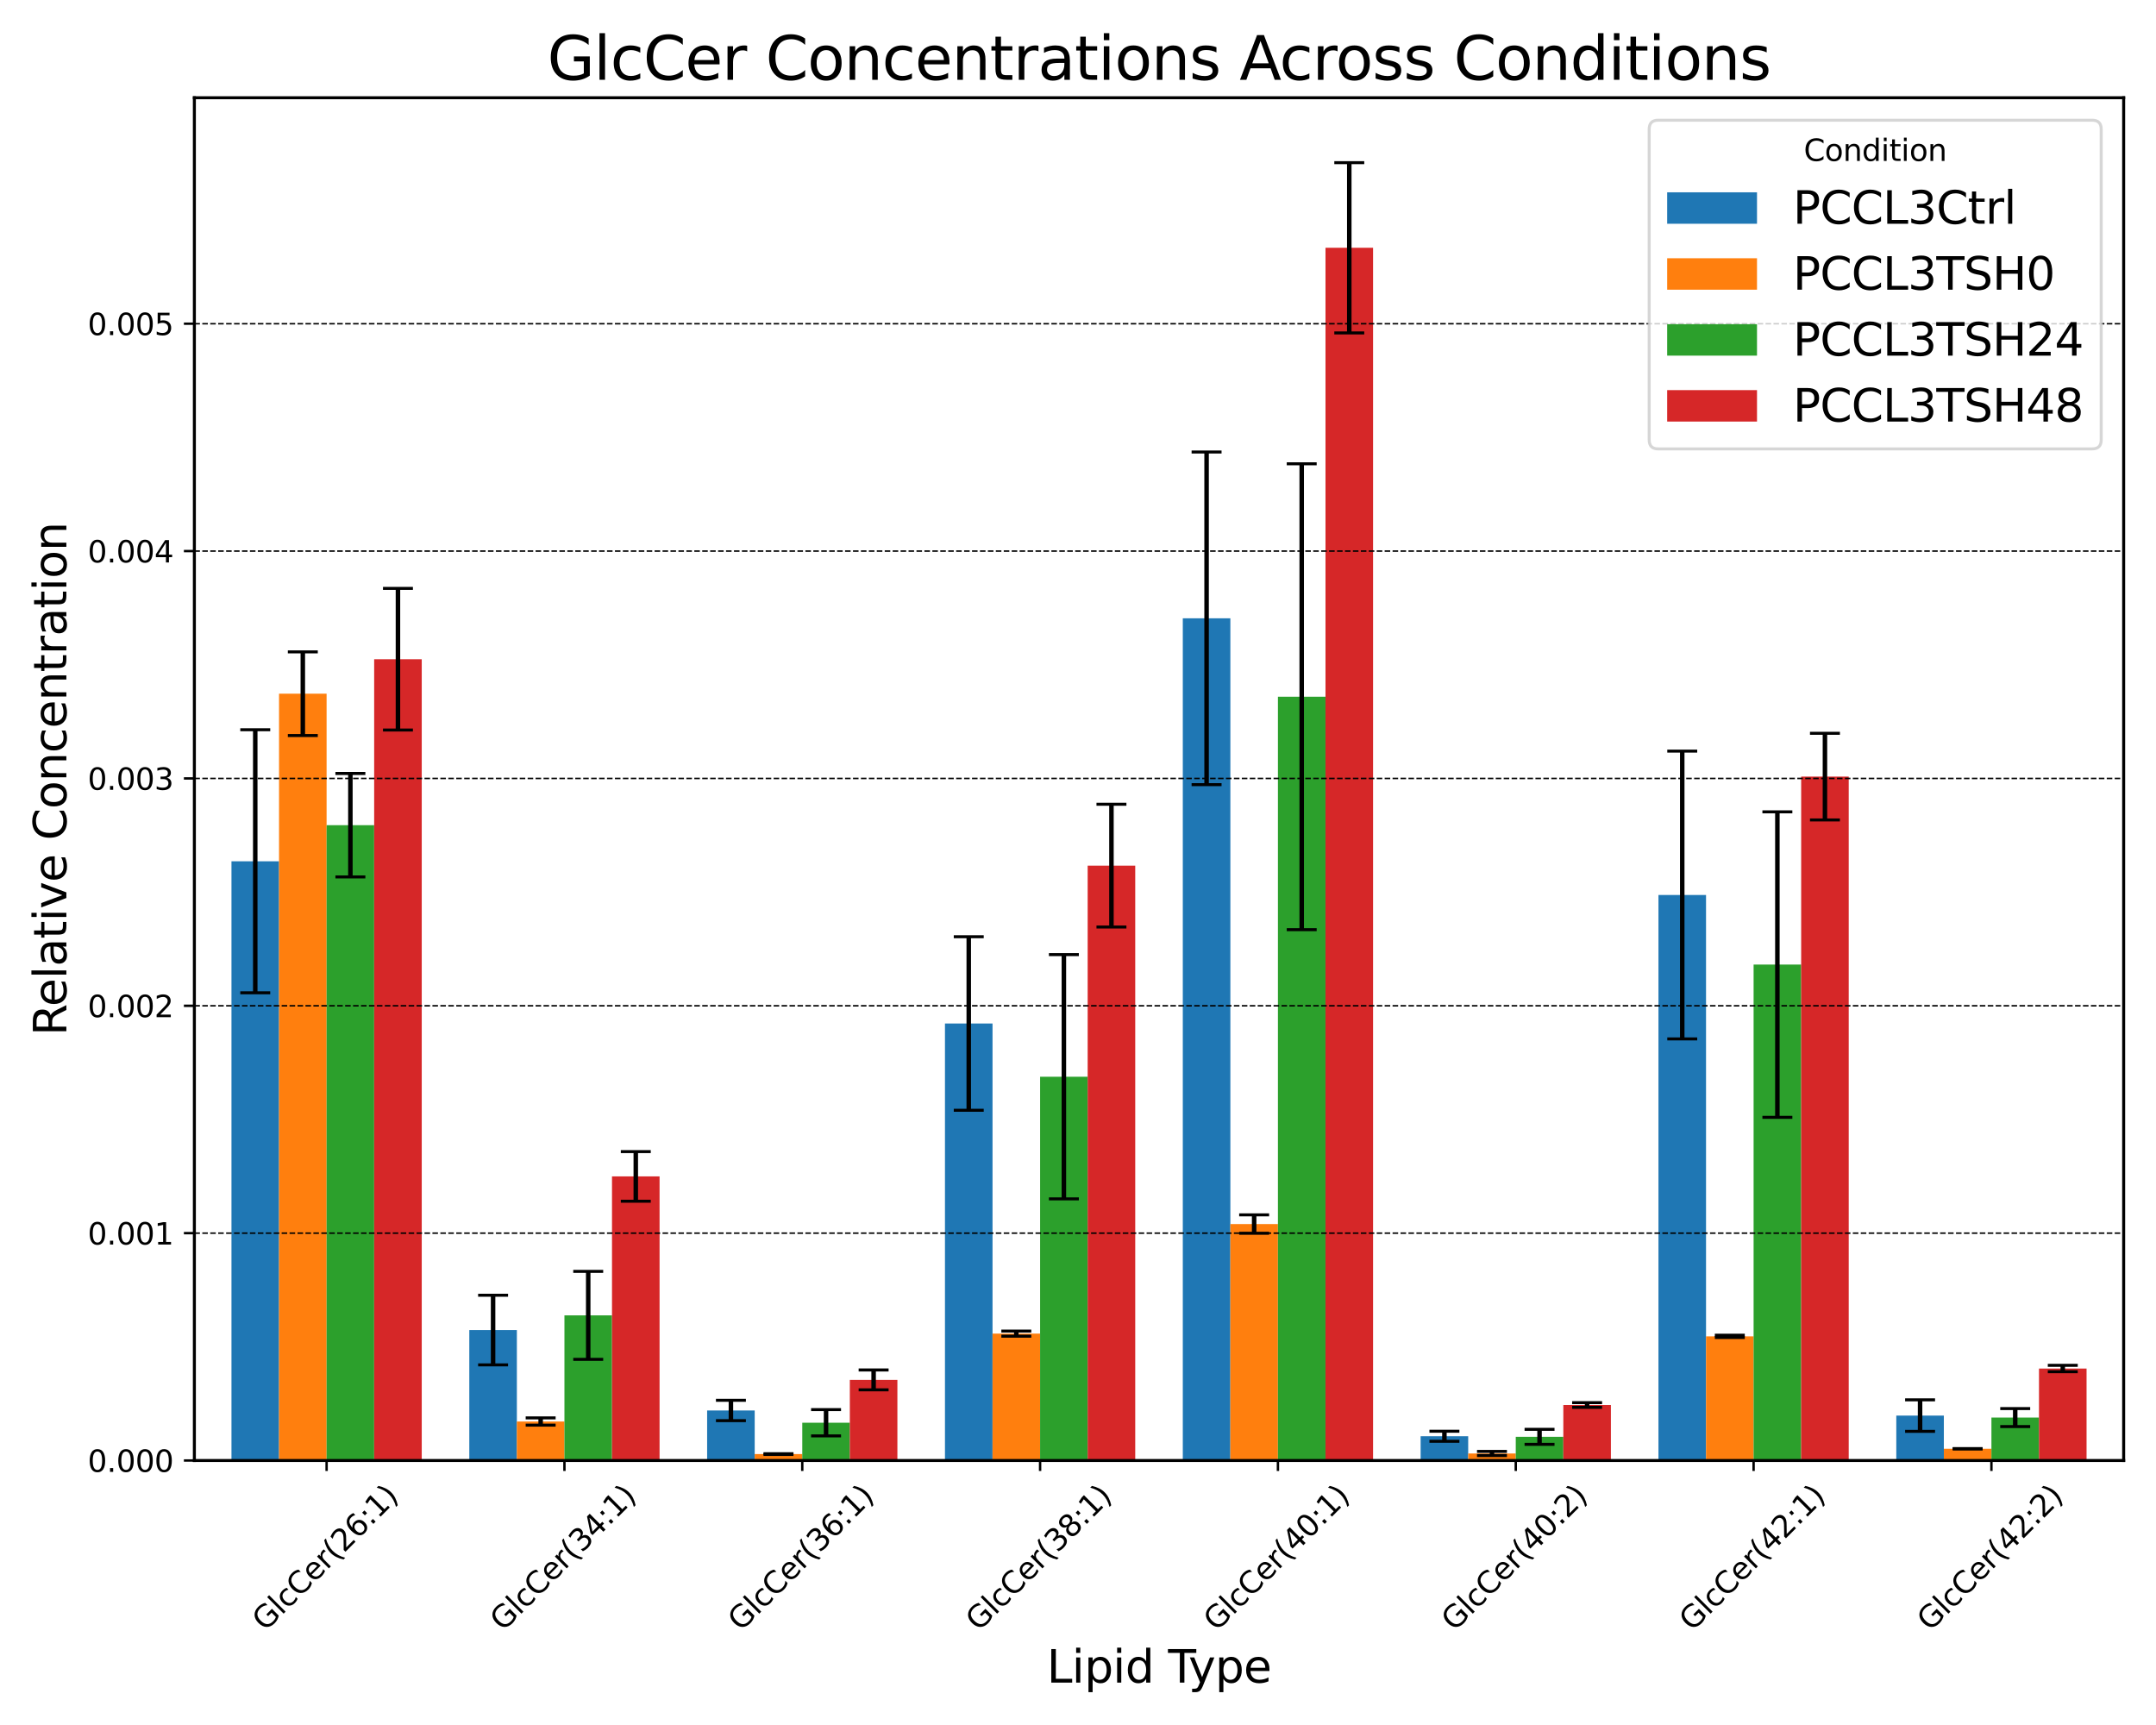 <?xml version="1.0" encoding="utf-8" standalone="no"?>
<!DOCTYPE svg PUBLIC "-//W3C//DTD SVG 1.1//EN"
  "http://www.w3.org/Graphics/SVG/1.1/DTD/svg11.dtd">
<svg xmlns:xlink="http://www.w3.org/1999/xlink" width="720pt" height="576pt" viewBox="0 0 720 576" xmlns="http://www.w3.org/2000/svg" version="1.1">
 <defs>
  <style type="text/css">*{stroke-linejoin: round; stroke-linecap: butt}</style>
 </defs>
 <g id="figure_1">
  <g id="patch_1">
   <path d="M 0 576 
L 720 576 
L 720 0 
L 0 0 
z
" style="fill: #ffffff"/>
  </g>
  <g id="axes_1">
   <g id="patch_2">
    <path d="M 64.91 487.679 
L 709.2 487.679 
L 709.2 32.64 
L 64.91 32.64 
L 64.91 487.679 
z
" style="fill: none"/>
   </g>
   <g id="patch_3">
    <path d="M 77.3 487.679 
L 93.185 487.679 
L 93.185 287.59 
L 77.3 287.59 
z
" clip-path="url(#p5492c60702)" style="fill: #1f77b4"/>
   </g>
   <g id="patch_4">
    <path d="M 156.725 487.679 
L 172.609 487.679 
L 172.609 444.119 
L 156.725 444.119 
z
" clip-path="url(#p5492c60702)" style="fill: #1f77b4"/>
   </g>
   <g id="patch_5">
    <path d="M 236.149 487.679 
L 252.034 487.679 
L 252.034 470.972 
L 236.149 470.972 
z
" clip-path="url(#p5492c60702)" style="fill: #1f77b4"/>
   </g>
   <g id="patch_6">
    <path d="M 315.573 487.679 
L 331.458 487.679 
L 331.458 341.755 
L 315.573 341.755 
z
" clip-path="url(#p5492c60702)" style="fill: #1f77b4"/>
   </g>
   <g id="patch_7">
    <path d="M 394.997 487.679 
L 410.882 487.679 
L 410.882 206.465 
L 394.997 206.465 
z
" clip-path="url(#p5492c60702)" style="fill: #1f77b4"/>
   </g>
   <g id="patch_8">
    <path d="M 474.422 487.679 
L 490.307 487.679 
L 490.307 479.585 
L 474.422 479.585 
z
" clip-path="url(#p5492c60702)" style="fill: #1f77b4"/>
   </g>
   <g id="patch_9">
    <path d="M 553.846 487.679 
L 569.731 487.679 
L 569.731 298.855 
L 553.846 298.855 
z
" clip-path="url(#p5492c60702)" style="fill: #1f77b4"/>
   </g>
   <g id="patch_10">
    <path d="M 633.27 487.679 
L 649.155 487.679 
L 649.155 472.68 
L 633.27 472.68 
z
" clip-path="url(#p5492c60702)" style="fill: #1f77b4"/>
   </g>
   <g id="patch_11">
    <path d="M 93.185 487.679 
L 109.07 487.679 
L 109.07 231.631 
L 93.185 231.631 
z
" clip-path="url(#p5492c60702)" style="fill: #ff7f0e"/>
   </g>
   <g id="patch_12">
    <path d="M 172.609 487.679 
L 188.494 487.679 
L 188.494 474.661 
L 172.609 474.661 
z
" clip-path="url(#p5492c60702)" style="fill: #ff7f0e"/>
   </g>
   <g id="patch_13">
    <path d="M 252.034 487.679 
L 267.919 487.679 
L 267.919 485.535 
L 252.034 485.535 
z
" clip-path="url(#p5492c60702)" style="fill: #ff7f0e"/>
   </g>
   <g id="patch_14">
    <path d="M 331.458 487.679 
L 347.343 487.679 
L 347.343 445.311 
L 331.458 445.311 
z
" clip-path="url(#p5492c60702)" style="fill: #ff7f0e"/>
   </g>
   <g id="patch_15">
    <path d="M 410.882 487.679 
L 426.767 487.679 
L 426.767 408.734 
L 410.882 408.734 
z
" clip-path="url(#p5492c60702)" style="fill: #ff7f0e"/>
   </g>
   <g id="patch_16">
    <path d="M 490.307 487.679 
L 506.191 487.679 
L 506.191 485.341 
L 490.307 485.341 
z
" clip-path="url(#p5492c60702)" style="fill: #ff7f0e"/>
   </g>
   <g id="patch_17">
    <path d="M 569.731 487.679 
L 585.616 487.679 
L 585.616 446.226 
L 569.731 446.226 
z
" clip-path="url(#p5492c60702)" style="fill: #ff7f0e"/>
   </g>
   <g id="patch_18">
    <path d="M 649.155 487.679 
L 665.04 487.679 
L 665.04 483.768 
L 649.155 483.768 
z
" clip-path="url(#p5492c60702)" style="fill: #ff7f0e"/>
   </g>
   <g id="patch_19">
    <path d="M 109.07 487.679 
L 124.955 487.679 
L 124.955 275.543 
L 109.07 275.543 
z
" clip-path="url(#p5492c60702)" style="fill: #2ca02c"/>
   </g>
   <g id="patch_20">
    <path d="M 188.494 487.679 
L 204.379 487.679 
L 204.379 439.221 
L 188.494 439.221 
z
" clip-path="url(#p5492c60702)" style="fill: #2ca02c"/>
   </g>
   <g id="patch_21">
    <path d="M 267.919 487.679 
L 283.803 487.679 
L 283.803 475.072 
L 267.919 475.072 
z
" clip-path="url(#p5492c60702)" style="fill: #2ca02c"/>
   </g>
   <g id="patch_22">
    <path d="M 347.343 487.679 
L 363.228 487.679 
L 363.228 359.533 
L 347.343 359.533 
z
" clip-path="url(#p5492c60702)" style="fill: #2ca02c"/>
   </g>
   <g id="patch_23">
    <path d="M 426.767 487.679 
L 442.652 487.679 
L 442.652 232.651 
L 426.767 232.651 
z
" clip-path="url(#p5492c60702)" style="fill: #2ca02c"/>
   </g>
   <g id="patch_24">
    <path d="M 506.191 487.679 
L 522.076 487.679 
L 522.076 479.776 
L 506.191 479.776 
z
" clip-path="url(#p5492c60702)" style="fill: #2ca02c"/>
   </g>
   <g id="patch_25">
    <path d="M 585.616 487.679 
L 601.501 487.679 
L 601.501 322.084 
L 585.616 322.084 
z
" clip-path="url(#p5492c60702)" style="fill: #2ca02c"/>
   </g>
   <g id="patch_26">
    <path d="M 665.04 487.679 
L 680.925 487.679 
L 680.925 473.342 
L 665.04 473.342 
z
" clip-path="url(#p5492c60702)" style="fill: #2ca02c"/>
   </g>
   <g id="patch_27">
    <path d="M 124.955 487.679 
L 140.84 487.679 
L 140.84 220.126 
L 124.955 220.126 
z
" clip-path="url(#p5492c60702)" style="fill: #d62728"/>
   </g>
   <g id="patch_28">
    <path d="M 204.379 487.679 
L 220.264 487.679 
L 220.264 392.822 
L 204.379 392.822 
z
" clip-path="url(#p5492c60702)" style="fill: #d62728"/>
   </g>
   <g id="patch_29">
    <path d="M 283.803 487.679 
L 299.688 487.679 
L 299.688 460.766 
L 283.803 460.766 
z
" clip-path="url(#p5492c60702)" style="fill: #d62728"/>
   </g>
   <g id="patch_30">
    <path d="M 363.228 487.679 
L 379.113 487.679 
L 379.113 289.05 
L 363.228 289.05 
z
" clip-path="url(#p5492c60702)" style="fill: #d62728"/>
   </g>
   <g id="patch_31">
    <path d="M 442.652 487.679 
L 458.537 487.679 
L 458.537 82.74 
L 442.652 82.74 
z
" clip-path="url(#p5492c60702)" style="fill: #d62728"/>
   </g>
   <g id="patch_32">
    <path d="M 522.076 487.679 
L 537.961 487.679 
L 537.961 469.15 
L 522.076 469.15 
z
" clip-path="url(#p5492c60702)" style="fill: #d62728"/>
   </g>
   <g id="patch_33">
    <path d="M 601.501 487.679 
L 617.385 487.679 
L 617.385 259.321 
L 601.501 259.321 
z
" clip-path="url(#p5492c60702)" style="fill: #d62728"/>
   </g>
   <g id="patch_34">
    <path d="M 680.925 487.679 
L 696.81 487.679 
L 696.81 456.976 
L 680.925 456.976 
z
" clip-path="url(#p5492c60702)" style="fill: #d62728"/>
   </g>
   <g id="matplotlib.axis_1">
    <g id="xtick_1">
     <g id="line2d_1">
      <defs>
       <path id="mcdc778b64e" d="M 0 0 
L 0 3.5 
" style="stroke: #000000; stroke-width: 0.8"/>
      </defs>
      <g>
       <use xlink:href="#mcdc778b64e" x="109.07" y="487.679" style="stroke: #000000; stroke-width: 0.8"/>
      </g>
     </g>
     <g id="text_1">
      <!-- GlcCer(26:1) -->
      <g transform="translate(88.559 544.975)rotate(-45)scale(0.1 -0.1)">
       <defs>
        <path id="DejaVuSans-47" d="M 3809 666 
L 3809 1919 
L 2778 1919 
L 2778 2438 
L 4434 2438 
L 4434 434 
Q 4069 175 3628 42 
Q 3188 -91 2688 -91 
Q 1594 -91 976 548 
Q 359 1188 359 2328 
Q 359 3472 976 4111 
Q 1594 4750 2688 4750 
Q 3144 4750 3555 4637 
Q 3966 4525 4313 4306 
L 4313 3634 
Q 3963 3931 3569 4081 
Q 3175 4231 2741 4231 
Q 1884 4231 1454 3753 
Q 1025 3275 1025 2328 
Q 1025 1384 1454 906 
Q 1884 428 2741 428 
Q 3075 428 3337 486 
Q 3600 544 3809 666 
z
" transform="scale(0.016)"/>
        <path id="DejaVuSans-6c" d="M 603 4863 
L 1178 4863 
L 1178 0 
L 603 0 
L 603 4863 
z
" transform="scale(0.016)"/>
        <path id="DejaVuSans-63" d="M 3122 3366 
L 3122 2828 
Q 2878 2963 2633 3030 
Q 2388 3097 2138 3097 
Q 1578 3097 1268 2742 
Q 959 2388 959 1747 
Q 959 1106 1268 751 
Q 1578 397 2138 397 
Q 2388 397 2633 464 
Q 2878 531 3122 666 
L 3122 134 
Q 2881 22 2623 -34 
Q 2366 -91 2075 -91 
Q 1284 -91 818 406 
Q 353 903 353 1747 
Q 353 2603 823 3093 
Q 1294 3584 2113 3584 
Q 2378 3584 2631 3529 
Q 2884 3475 3122 3366 
z
" transform="scale(0.016)"/>
        <path id="DejaVuSans-43" d="M 4122 4306 
L 4122 3641 
Q 3803 3938 3442 4084 
Q 3081 4231 2675 4231 
Q 1875 4231 1450 3742 
Q 1025 3253 1025 2328 
Q 1025 1406 1450 917 
Q 1875 428 2675 428 
Q 3081 428 3442 575 
Q 3803 722 4122 1019 
L 4122 359 
Q 3791 134 3420 21 
Q 3050 -91 2638 -91 
Q 1578 -91 968 557 
Q 359 1206 359 2328 
Q 359 3453 968 4101 
Q 1578 4750 2638 4750 
Q 3056 4750 3426 4639 
Q 3797 4528 4122 4306 
z
" transform="scale(0.016)"/>
        <path id="DejaVuSans-65" d="M 3597 1894 
L 3597 1613 
L 953 1613 
Q 991 1019 1311 708 
Q 1631 397 2203 397 
Q 2534 397 2845 478 
Q 3156 559 3463 722 
L 3463 178 
Q 3153 47 2828 -22 
Q 2503 -91 2169 -91 
Q 1331 -91 842 396 
Q 353 884 353 1716 
Q 353 2575 817 3079 
Q 1281 3584 2069 3584 
Q 2775 3584 3186 3129 
Q 3597 2675 3597 1894 
z
M 3022 2063 
Q 3016 2534 2758 2815 
Q 2500 3097 2075 3097 
Q 1594 3097 1305 2825 
Q 1016 2553 972 2059 
L 3022 2063 
z
" transform="scale(0.016)"/>
        <path id="DejaVuSans-72" d="M 2631 2963 
Q 2534 3019 2420 3045 
Q 2306 3072 2169 3072 
Q 1681 3072 1420 2755 
Q 1159 2438 1159 1844 
L 1159 0 
L 581 0 
L 581 3500 
L 1159 3500 
L 1159 2956 
Q 1341 3275 1631 3429 
Q 1922 3584 2338 3584 
Q 2397 3584 2469 3576 
Q 2541 3569 2628 3553 
L 2631 2963 
z
" transform="scale(0.016)"/>
        <path id="DejaVuSans-28" d="M 1984 4856 
Q 1566 4138 1362 3434 
Q 1159 2731 1159 2009 
Q 1159 1288 1364 580 
Q 1569 -128 1984 -844 
L 1484 -844 
Q 1016 -109 783 600 
Q 550 1309 550 2009 
Q 550 2706 781 3412 
Q 1013 4119 1484 4856 
L 1984 4856 
z
" transform="scale(0.016)"/>
        <path id="DejaVuSans-32" d="M 1228 531 
L 3431 531 
L 3431 0 
L 469 0 
L 469 531 
Q 828 903 1448 1529 
Q 2069 2156 2228 2338 
Q 2531 2678 2651 2914 
Q 2772 3150 2772 3378 
Q 2772 3750 2511 3984 
Q 2250 4219 1831 4219 
Q 1534 4219 1204 4116 
Q 875 4013 500 3803 
L 500 4441 
Q 881 4594 1212 4672 
Q 1544 4750 1819 4750 
Q 2544 4750 2975 4387 
Q 3406 4025 3406 3419 
Q 3406 3131 3298 2873 
Q 3191 2616 2906 2266 
Q 2828 2175 2409 1742 
Q 1991 1309 1228 531 
z
" transform="scale(0.016)"/>
        <path id="DejaVuSans-36" d="M 2113 2584 
Q 1688 2584 1439 2293 
Q 1191 2003 1191 1497 
Q 1191 994 1439 701 
Q 1688 409 2113 409 
Q 2538 409 2786 701 
Q 3034 994 3034 1497 
Q 3034 2003 2786 2293 
Q 2538 2584 2113 2584 
z
M 3366 4563 
L 3366 3988 
Q 3128 4100 2886 4159 
Q 2644 4219 2406 4219 
Q 1781 4219 1451 3797 
Q 1122 3375 1075 2522 
Q 1259 2794 1537 2939 
Q 1816 3084 2150 3084 
Q 2853 3084 3261 2657 
Q 3669 2231 3669 1497 
Q 3669 778 3244 343 
Q 2819 -91 2113 -91 
Q 1303 -91 875 529 
Q 447 1150 447 2328 
Q 447 3434 972 4092 
Q 1497 4750 2381 4750 
Q 2619 4750 2861 4703 
Q 3103 4656 3366 4563 
z
" transform="scale(0.016)"/>
        <path id="DejaVuSans-3a" d="M 750 794 
L 1409 794 
L 1409 0 
L 750 0 
L 750 794 
z
M 750 3309 
L 1409 3309 
L 1409 2516 
L 750 2516 
L 750 3309 
z
" transform="scale(0.016)"/>
        <path id="DejaVuSans-31" d="M 794 531 
L 1825 531 
L 1825 4091 
L 703 3866 
L 703 4441 
L 1819 4666 
L 2450 4666 
L 2450 531 
L 3481 531 
L 3481 0 
L 794 0 
L 794 531 
z
" transform="scale(0.016)"/>
        <path id="DejaVuSans-29" d="M 513 4856 
L 1013 4856 
Q 1481 4119 1714 3412 
Q 1947 2706 1947 2009 
Q 1947 1309 1714 600 
Q 1481 -109 1013 -844 
L 513 -844 
Q 928 -128 1133 580 
Q 1338 1288 1338 2009 
Q 1338 2731 1133 3434 
Q 928 4138 513 4856 
z
" transform="scale(0.016)"/>
       </defs>
       <use xlink:href="#DejaVuSans-47"/>
       <use xlink:href="#DejaVuSans-6c" x="77.49"/>
       <use xlink:href="#DejaVuSans-63" x="105.273"/>
       <use xlink:href="#DejaVuSans-43" x="160.254"/>
       <use xlink:href="#DejaVuSans-65" x="230.078"/>
       <use xlink:href="#DejaVuSans-72" x="291.602"/>
       <use xlink:href="#DejaVuSans-28" x="332.715"/>
       <use xlink:href="#DejaVuSans-32" x="371.729"/>
       <use xlink:href="#DejaVuSans-36" x="435.352"/>
       <use xlink:href="#DejaVuSans-3a" x="498.975"/>
       <use xlink:href="#DejaVuSans-31" x="532.666"/>
       <use xlink:href="#DejaVuSans-29" x="596.289"/>
      </g>
     </g>
    </g>
    <g id="xtick_2">
     <g id="line2d_2">
      <g>
       <use xlink:href="#mcdc778b64e" x="188.494" y="487.679" style="stroke: #000000; stroke-width: 0.8"/>
      </g>
     </g>
     <g id="text_2">
      <!-- GlcCer(34:1) -->
      <g transform="translate(167.984 544.975)rotate(-45)scale(0.1 -0.1)">
       <defs>
        <path id="DejaVuSans-33" d="M 2597 2516 
Q 3050 2419 3304 2112 
Q 3559 1806 3559 1356 
Q 3559 666 3084 287 
Q 2609 -91 1734 -91 
Q 1441 -91 1130 -33 
Q 819 25 488 141 
L 488 750 
Q 750 597 1062 519 
Q 1375 441 1716 441 
Q 2309 441 2620 675 
Q 2931 909 2931 1356 
Q 2931 1769 2642 2001 
Q 2353 2234 1838 2234 
L 1294 2234 
L 1294 2753 
L 1863 2753 
Q 2328 2753 2575 2939 
Q 2822 3125 2822 3475 
Q 2822 3834 2567 4026 
Q 2313 4219 1838 4219 
Q 1578 4219 1281 4162 
Q 984 4106 628 3988 
L 628 4550 
Q 988 4650 1302 4700 
Q 1616 4750 1894 4750 
Q 2613 4750 3031 4423 
Q 3450 4097 3450 3541 
Q 3450 3153 3228 2886 
Q 3006 2619 2597 2516 
z
" transform="scale(0.016)"/>
        <path id="DejaVuSans-34" d="M 2419 4116 
L 825 1625 
L 2419 1625 
L 2419 4116 
z
M 2253 4666 
L 3047 4666 
L 3047 1625 
L 3713 1625 
L 3713 1100 
L 3047 1100 
L 3047 0 
L 2419 0 
L 2419 1100 
L 313 1100 
L 313 1709 
L 2253 4666 
z
" transform="scale(0.016)"/>
       </defs>
       <use xlink:href="#DejaVuSans-47"/>
       <use xlink:href="#DejaVuSans-6c" x="77.49"/>
       <use xlink:href="#DejaVuSans-63" x="105.273"/>
       <use xlink:href="#DejaVuSans-43" x="160.254"/>
       <use xlink:href="#DejaVuSans-65" x="230.078"/>
       <use xlink:href="#DejaVuSans-72" x="291.602"/>
       <use xlink:href="#DejaVuSans-28" x="332.715"/>
       <use xlink:href="#DejaVuSans-33" x="371.729"/>
       <use xlink:href="#DejaVuSans-34" x="435.352"/>
       <use xlink:href="#DejaVuSans-3a" x="498.975"/>
       <use xlink:href="#DejaVuSans-31" x="532.666"/>
       <use xlink:href="#DejaVuSans-29" x="596.289"/>
      </g>
     </g>
    </g>
    <g id="xtick_3">
     <g id="line2d_3">
      <g>
       <use xlink:href="#mcdc778b64e" x="267.919" y="487.679" style="stroke: #000000; stroke-width: 0.8"/>
      </g>
     </g>
     <g id="text_3">
      <!-- GlcCer(36:1) -->
      <g transform="translate(247.408 544.975)rotate(-45)scale(0.1 -0.1)">
       <use xlink:href="#DejaVuSans-47"/>
       <use xlink:href="#DejaVuSans-6c" x="77.49"/>
       <use xlink:href="#DejaVuSans-63" x="105.273"/>
       <use xlink:href="#DejaVuSans-43" x="160.254"/>
       <use xlink:href="#DejaVuSans-65" x="230.078"/>
       <use xlink:href="#DejaVuSans-72" x="291.602"/>
       <use xlink:href="#DejaVuSans-28" x="332.715"/>
       <use xlink:href="#DejaVuSans-33" x="371.729"/>
       <use xlink:href="#DejaVuSans-36" x="435.352"/>
       <use xlink:href="#DejaVuSans-3a" x="498.975"/>
       <use xlink:href="#DejaVuSans-31" x="532.666"/>
       <use xlink:href="#DejaVuSans-29" x="596.289"/>
      </g>
     </g>
    </g>
    <g id="xtick_4">
     <g id="line2d_4">
      <g>
       <use xlink:href="#mcdc778b64e" x="347.343" y="487.679" style="stroke: #000000; stroke-width: 0.8"/>
      </g>
     </g>
     <g id="text_4">
      <!-- GlcCer(38:1) -->
      <g transform="translate(326.832 544.975)rotate(-45)scale(0.1 -0.1)">
       <defs>
        <path id="DejaVuSans-38" d="M 2034 2216 
Q 1584 2216 1326 1975 
Q 1069 1734 1069 1313 
Q 1069 891 1326 650 
Q 1584 409 2034 409 
Q 2484 409 2743 651 
Q 3003 894 3003 1313 
Q 3003 1734 2745 1975 
Q 2488 2216 2034 2216 
z
M 1403 2484 
Q 997 2584 770 2862 
Q 544 3141 544 3541 
Q 544 4100 942 4425 
Q 1341 4750 2034 4750 
Q 2731 4750 3128 4425 
Q 3525 4100 3525 3541 
Q 3525 3141 3298 2862 
Q 3072 2584 2669 2484 
Q 3125 2378 3379 2068 
Q 3634 1759 3634 1313 
Q 3634 634 3220 271 
Q 2806 -91 2034 -91 
Q 1263 -91 848 271 
Q 434 634 434 1313 
Q 434 1759 690 2068 
Q 947 2378 1403 2484 
z
M 1172 3481 
Q 1172 3119 1398 2916 
Q 1625 2713 2034 2713 
Q 2441 2713 2670 2916 
Q 2900 3119 2900 3481 
Q 2900 3844 2670 4047 
Q 2441 4250 2034 4250 
Q 1625 4250 1398 4047 
Q 1172 3844 1172 3481 
z
" transform="scale(0.016)"/>
       </defs>
       <use xlink:href="#DejaVuSans-47"/>
       <use xlink:href="#DejaVuSans-6c" x="77.49"/>
       <use xlink:href="#DejaVuSans-63" x="105.273"/>
       <use xlink:href="#DejaVuSans-43" x="160.254"/>
       <use xlink:href="#DejaVuSans-65" x="230.078"/>
       <use xlink:href="#DejaVuSans-72" x="291.602"/>
       <use xlink:href="#DejaVuSans-28" x="332.715"/>
       <use xlink:href="#DejaVuSans-33" x="371.729"/>
       <use xlink:href="#DejaVuSans-38" x="435.352"/>
       <use xlink:href="#DejaVuSans-3a" x="498.975"/>
       <use xlink:href="#DejaVuSans-31" x="532.666"/>
       <use xlink:href="#DejaVuSans-29" x="596.289"/>
      </g>
     </g>
    </g>
    <g id="xtick_5">
     <g id="line2d_5">
      <g>
       <use xlink:href="#mcdc778b64e" x="426.767" y="487.679" style="stroke: #000000; stroke-width: 0.8"/>
      </g>
     </g>
     <g id="text_5">
      <!-- GlcCer(40:1) -->
      <g transform="translate(406.257 544.975)rotate(-45)scale(0.1 -0.1)">
       <defs>
        <path id="DejaVuSans-30" d="M 2034 4250 
Q 1547 4250 1301 3770 
Q 1056 3291 1056 2328 
Q 1056 1369 1301 889 
Q 1547 409 2034 409 
Q 2525 409 2770 889 
Q 3016 1369 3016 2328 
Q 3016 3291 2770 3770 
Q 2525 4250 2034 4250 
z
M 2034 4750 
Q 2819 4750 3233 4129 
Q 3647 3509 3647 2328 
Q 3647 1150 3233 529 
Q 2819 -91 2034 -91 
Q 1250 -91 836 529 
Q 422 1150 422 2328 
Q 422 3509 836 4129 
Q 1250 4750 2034 4750 
z
" transform="scale(0.016)"/>
       </defs>
       <use xlink:href="#DejaVuSans-47"/>
       <use xlink:href="#DejaVuSans-6c" x="77.49"/>
       <use xlink:href="#DejaVuSans-63" x="105.273"/>
       <use xlink:href="#DejaVuSans-43" x="160.254"/>
       <use xlink:href="#DejaVuSans-65" x="230.078"/>
       <use xlink:href="#DejaVuSans-72" x="291.602"/>
       <use xlink:href="#DejaVuSans-28" x="332.715"/>
       <use xlink:href="#DejaVuSans-34" x="371.729"/>
       <use xlink:href="#DejaVuSans-30" x="435.352"/>
       <use xlink:href="#DejaVuSans-3a" x="498.975"/>
       <use xlink:href="#DejaVuSans-31" x="532.666"/>
       <use xlink:href="#DejaVuSans-29" x="596.289"/>
      </g>
     </g>
    </g>
    <g id="xtick_6">
     <g id="line2d_6">
      <g>
       <use xlink:href="#mcdc778b64e" x="506.191" y="487.679" style="stroke: #000000; stroke-width: 0.8"/>
      </g>
     </g>
     <g id="text_6">
      <!-- GlcCer(40:2) -->
      <g transform="translate(485.681 544.975)rotate(-45)scale(0.1 -0.1)">
       <use xlink:href="#DejaVuSans-47"/>
       <use xlink:href="#DejaVuSans-6c" x="77.49"/>
       <use xlink:href="#DejaVuSans-63" x="105.273"/>
       <use xlink:href="#DejaVuSans-43" x="160.254"/>
       <use xlink:href="#DejaVuSans-65" x="230.078"/>
       <use xlink:href="#DejaVuSans-72" x="291.602"/>
       <use xlink:href="#DejaVuSans-28" x="332.715"/>
       <use xlink:href="#DejaVuSans-34" x="371.729"/>
       <use xlink:href="#DejaVuSans-30" x="435.352"/>
       <use xlink:href="#DejaVuSans-3a" x="498.975"/>
       <use xlink:href="#DejaVuSans-32" x="532.666"/>
       <use xlink:href="#DejaVuSans-29" x="596.289"/>
      </g>
     </g>
    </g>
    <g id="xtick_7">
     <g id="line2d_7">
      <g>
       <use xlink:href="#mcdc778b64e" x="585.616" y="487.679" style="stroke: #000000; stroke-width: 0.8"/>
      </g>
     </g>
     <g id="text_7">
      <!-- GlcCer(42:1) -->
      <g transform="translate(565.105 544.975)rotate(-45)scale(0.1 -0.1)">
       <use xlink:href="#DejaVuSans-47"/>
       <use xlink:href="#DejaVuSans-6c" x="77.49"/>
       <use xlink:href="#DejaVuSans-63" x="105.273"/>
       <use xlink:href="#DejaVuSans-43" x="160.254"/>
       <use xlink:href="#DejaVuSans-65" x="230.078"/>
       <use xlink:href="#DejaVuSans-72" x="291.602"/>
       <use xlink:href="#DejaVuSans-28" x="332.715"/>
       <use xlink:href="#DejaVuSans-34" x="371.729"/>
       <use xlink:href="#DejaVuSans-32" x="435.352"/>
       <use xlink:href="#DejaVuSans-3a" x="498.975"/>
       <use xlink:href="#DejaVuSans-31" x="532.666"/>
       <use xlink:href="#DejaVuSans-29" x="596.289"/>
      </g>
     </g>
    </g>
    <g id="xtick_8">
     <g id="line2d_8">
      <g>
       <use xlink:href="#mcdc778b64e" x="665.04" y="487.679" style="stroke: #000000; stroke-width: 0.8"/>
      </g>
     </g>
     <g id="text_8">
      <!-- GlcCer(42:2) -->
      <g transform="translate(644.53 544.975)rotate(-45)scale(0.1 -0.1)">
       <use xlink:href="#DejaVuSans-47"/>
       <use xlink:href="#DejaVuSans-6c" x="77.49"/>
       <use xlink:href="#DejaVuSans-63" x="105.273"/>
       <use xlink:href="#DejaVuSans-43" x="160.254"/>
       <use xlink:href="#DejaVuSans-65" x="230.078"/>
       <use xlink:href="#DejaVuSans-72" x="291.602"/>
       <use xlink:href="#DejaVuSans-28" x="332.715"/>
       <use xlink:href="#DejaVuSans-34" x="371.729"/>
       <use xlink:href="#DejaVuSans-32" x="435.352"/>
       <use xlink:href="#DejaVuSans-3a" x="498.975"/>
       <use xlink:href="#DejaVuSans-32" x="532.666"/>
       <use xlink:href="#DejaVuSans-29" x="596.289"/>
      </g>
     </g>
    </g>
    <g id="text_9">
     <!-- Lipid Type -->
     <g transform="translate(349.578 561.844)scale(0.15 -0.15)">
      <defs>
       <path id="DejaVuSans-4c" d="M 628 4666 
L 1259 4666 
L 1259 531 
L 3531 531 
L 3531 0 
L 628 0 
L 628 4666 
z
" transform="scale(0.016)"/>
       <path id="DejaVuSans-69" d="M 603 3500 
L 1178 3500 
L 1178 0 
L 603 0 
L 603 3500 
z
M 603 4863 
L 1178 4863 
L 1178 4134 
L 603 4134 
L 603 4863 
z
" transform="scale(0.016)"/>
       <path id="DejaVuSans-70" d="M 1159 525 
L 1159 -1331 
L 581 -1331 
L 581 3500 
L 1159 3500 
L 1159 2969 
Q 1341 3281 1617 3432 
Q 1894 3584 2278 3584 
Q 2916 3584 3314 3078 
Q 3713 2572 3713 1747 
Q 3713 922 3314 415 
Q 2916 -91 2278 -91 
Q 1894 -91 1617 61 
Q 1341 213 1159 525 
z
M 3116 1747 
Q 3116 2381 2855 2742 
Q 2594 3103 2138 3103 
Q 1681 3103 1420 2742 
Q 1159 2381 1159 1747 
Q 1159 1113 1420 752 
Q 1681 391 2138 391 
Q 2594 391 2855 752 
Q 3116 1113 3116 1747 
z
" transform="scale(0.016)"/>
       <path id="DejaVuSans-64" d="M 2906 2969 
L 2906 4863 
L 3481 4863 
L 3481 0 
L 2906 0 
L 2906 525 
Q 2725 213 2448 61 
Q 2172 -91 1784 -91 
Q 1150 -91 751 415 
Q 353 922 353 1747 
Q 353 2572 751 3078 
Q 1150 3584 1784 3584 
Q 2172 3584 2448 3432 
Q 2725 3281 2906 2969 
z
M 947 1747 
Q 947 1113 1208 752 
Q 1469 391 1925 391 
Q 2381 391 2643 752 
Q 2906 1113 2906 1747 
Q 2906 2381 2643 2742 
Q 2381 3103 1925 3103 
Q 1469 3103 1208 2742 
Q 947 2381 947 1747 
z
" transform="scale(0.016)"/>
       <path id="DejaVuSans-20" transform="scale(0.016)"/>
       <path id="DejaVuSans-54" d="M -19 4666 
L 3928 4666 
L 3928 4134 
L 2272 4134 
L 2272 0 
L 1638 0 
L 1638 4134 
L -19 4134 
L -19 4666 
z
" transform="scale(0.016)"/>
       <path id="DejaVuSans-79" d="M 2059 -325 
Q 1816 -950 1584 -1140 
Q 1353 -1331 966 -1331 
L 506 -1331 
L 506 -850 
L 844 -850 
Q 1081 -850 1212 -737 
Q 1344 -625 1503 -206 
L 1606 56 
L 191 3500 
L 800 3500 
L 1894 763 
L 2988 3500 
L 3597 3500 
L 2059 -325 
z
" transform="scale(0.016)"/>
      </defs>
      <use xlink:href="#DejaVuSans-4c"/>
      <use xlink:href="#DejaVuSans-69" x="55.713"/>
      <use xlink:href="#DejaVuSans-70" x="83.496"/>
      <use xlink:href="#DejaVuSans-69" x="146.973"/>
      <use xlink:href="#DejaVuSans-64" x="174.756"/>
      <use xlink:href="#DejaVuSans-20" x="238.232"/>
      <use xlink:href="#DejaVuSans-54" x="270.02"/>
      <use xlink:href="#DejaVuSans-79" x="315.479"/>
      <use xlink:href="#DejaVuSans-70" x="374.658"/>
      <use xlink:href="#DejaVuSans-65" x="438.135"/>
     </g>
    </g>
   </g>
   <g id="matplotlib.axis_2">
    <g id="ytick_1">
     <g id="line2d_9">
      <path d="M 64.91 487.679 
L 709.2 487.679 
" clip-path="url(#p5492c60702)" style="fill: none; stroke-dasharray: 1.85,0.8; stroke-dashoffset: 0; stroke: #000000; stroke-width: 0.5"/>
     </g>
     <g id="line2d_10">
      <defs>
       <path id="mbe7a0128bb" d="M 0 0 
L -3.5 0 
" style="stroke: #000000; stroke-width: 0.8"/>
      </defs>
      <g>
       <use xlink:href="#mbe7a0128bb" x="64.91" y="487.679" style="stroke: #000000; stroke-width: 0.8"/>
      </g>
     </g>
     <g id="text_10">
      <!-- 0.000 -->
      <g transform="translate(29.282 491.478)scale(0.1 -0.1)">
       <defs>
        <path id="DejaVuSans-2e" d="M 684 794 
L 1344 794 
L 1344 0 
L 684 0 
L 684 794 
z
" transform="scale(0.016)"/>
       </defs>
       <use xlink:href="#DejaVuSans-30"/>
       <use xlink:href="#DejaVuSans-2e" x="63.623"/>
       <use xlink:href="#DejaVuSans-30" x="95.41"/>
       <use xlink:href="#DejaVuSans-30" x="159.033"/>
       <use xlink:href="#DejaVuSans-30" x="222.656"/>
      </g>
     </g>
    </g>
    <g id="ytick_2">
     <g id="line2d_11">
      <path d="M 64.91 411.761 
L 709.2 411.761 
" clip-path="url(#p5492c60702)" style="fill: none; stroke-dasharray: 1.85,0.8; stroke-dashoffset: 0; stroke: #000000; stroke-width: 0.5"/>
     </g>
     <g id="line2d_12">
      <g>
       <use xlink:href="#mbe7a0128bb" x="64.91" y="411.761" style="stroke: #000000; stroke-width: 0.8"/>
      </g>
     </g>
     <g id="text_11">
      <!-- 0.001 -->
      <g transform="translate(29.282 415.56)scale(0.1 -0.1)">
       <use xlink:href="#DejaVuSans-30"/>
       <use xlink:href="#DejaVuSans-2e" x="63.623"/>
       <use xlink:href="#DejaVuSans-30" x="95.41"/>
       <use xlink:href="#DejaVuSans-30" x="159.033"/>
       <use xlink:href="#DejaVuSans-31" x="222.656"/>
      </g>
     </g>
    </g>
    <g id="ytick_3">
     <g id="line2d_13">
      <path d="M 64.91 335.842 
L 709.2 335.842 
" clip-path="url(#p5492c60702)" style="fill: none; stroke-dasharray: 1.85,0.8; stroke-dashoffset: 0; stroke: #000000; stroke-width: 0.5"/>
     </g>
     <g id="line2d_14">
      <g>
       <use xlink:href="#mbe7a0128bb" x="64.91" y="335.842" style="stroke: #000000; stroke-width: 0.8"/>
      </g>
     </g>
     <g id="text_12">
      <!-- 0.002 -->
      <g transform="translate(29.282 339.642)scale(0.1 -0.1)">
       <use xlink:href="#DejaVuSans-30"/>
       <use xlink:href="#DejaVuSans-2e" x="63.623"/>
       <use xlink:href="#DejaVuSans-30" x="95.41"/>
       <use xlink:href="#DejaVuSans-30" x="159.033"/>
       <use xlink:href="#DejaVuSans-32" x="222.656"/>
      </g>
     </g>
    </g>
    <g id="ytick_4">
     <g id="line2d_15">
      <path d="M 64.91 259.924 
L 709.2 259.924 
" clip-path="url(#p5492c60702)" style="fill: none; stroke-dasharray: 1.85,0.8; stroke-dashoffset: 0; stroke: #000000; stroke-width: 0.5"/>
     </g>
     <g id="line2d_16">
      <g>
       <use xlink:href="#mbe7a0128bb" x="64.91" y="259.924" style="stroke: #000000; stroke-width: 0.8"/>
      </g>
     </g>
     <g id="text_13">
      <!-- 0.003 -->
      <g transform="translate(29.282 263.723)scale(0.1 -0.1)">
       <use xlink:href="#DejaVuSans-30"/>
       <use xlink:href="#DejaVuSans-2e" x="63.623"/>
       <use xlink:href="#DejaVuSans-30" x="95.41"/>
       <use xlink:href="#DejaVuSans-30" x="159.033"/>
       <use xlink:href="#DejaVuSans-33" x="222.656"/>
      </g>
     </g>
    </g>
    <g id="ytick_5">
     <g id="line2d_17">
      <path d="M 64.91 184.006 
L 709.2 184.006 
" clip-path="url(#p5492c60702)" style="fill: none; stroke-dasharray: 1.85,0.8; stroke-dashoffset: 0; stroke: #000000; stroke-width: 0.5"/>
     </g>
     <g id="line2d_18">
      <g>
       <use xlink:href="#mbe7a0128bb" x="64.91" y="184.006" style="stroke: #000000; stroke-width: 0.8"/>
      </g>
     </g>
     <g id="text_14">
      <!-- 0.004 -->
      <g transform="translate(29.282 187.805)scale(0.1 -0.1)">
       <use xlink:href="#DejaVuSans-30"/>
       <use xlink:href="#DejaVuSans-2e" x="63.623"/>
       <use xlink:href="#DejaVuSans-30" x="95.41"/>
       <use xlink:href="#DejaVuSans-30" x="159.033"/>
       <use xlink:href="#DejaVuSans-34" x="222.656"/>
      </g>
     </g>
    </g>
    <g id="ytick_6">
     <g id="line2d_19">
      <path d="M 64.91 108.087 
L 709.2 108.087 
" clip-path="url(#p5492c60702)" style="fill: none; stroke-dasharray: 1.85,0.8; stroke-dashoffset: 0; stroke: #000000; stroke-width: 0.5"/>
     </g>
     <g id="line2d_20">
      <g>
       <use xlink:href="#mbe7a0128bb" x="64.91" y="108.087" style="stroke: #000000; stroke-width: 0.8"/>
      </g>
     </g>
     <g id="text_15">
      <!-- 0.005 -->
      <g transform="translate(29.282 111.887)scale(0.1 -0.1)">
       <defs>
        <path id="DejaVuSans-35" d="M 691 4666 
L 3169 4666 
L 3169 4134 
L 1269 4134 
L 1269 2991 
Q 1406 3038 1543 3061 
Q 1681 3084 1819 3084 
Q 2600 3084 3056 2656 
Q 3513 2228 3513 1497 
Q 3513 744 3044 326 
Q 2575 -91 1722 -91 
Q 1428 -91 1123 -41 
Q 819 9 494 109 
L 494 744 
Q 775 591 1075 516 
Q 1375 441 1709 441 
Q 2250 441 2565 725 
Q 2881 1009 2881 1497 
Q 2881 1984 2565 2268 
Q 2250 2553 1709 2553 
Q 1456 2553 1204 2497 
Q 953 2441 691 2322 
L 691 4666 
z
" transform="scale(0.016)"/>
       </defs>
       <use xlink:href="#DejaVuSans-30"/>
       <use xlink:href="#DejaVuSans-2e" x="63.623"/>
       <use xlink:href="#DejaVuSans-30" x="95.41"/>
       <use xlink:href="#DejaVuSans-30" x="159.033"/>
       <use xlink:href="#DejaVuSans-35" x="222.656"/>
      </g>
     </g>
    </g>
    <g id="text_16">
     <!-- Relative Concentration -->
     <g transform="translate(22.162 345.846)rotate(-90)scale(0.15 -0.15)">
      <defs>
       <path id="DejaVuSans-52" d="M 2841 2188 
Q 3044 2119 3236 1894 
Q 3428 1669 3622 1275 
L 4263 0 
L 3584 0 
L 2988 1197 
Q 2756 1666 2539 1819 
Q 2322 1972 1947 1972 
L 1259 1972 
L 1259 0 
L 628 0 
L 628 4666 
L 2053 4666 
Q 2853 4666 3247 4331 
Q 3641 3997 3641 3322 
Q 3641 2881 3436 2590 
Q 3231 2300 2841 2188 
z
M 1259 4147 
L 1259 2491 
L 2053 2491 
Q 2509 2491 2742 2702 
Q 2975 2913 2975 3322 
Q 2975 3731 2742 3939 
Q 2509 4147 2053 4147 
L 1259 4147 
z
" transform="scale(0.016)"/>
       <path id="DejaVuSans-61" d="M 2194 1759 
Q 1497 1759 1228 1600 
Q 959 1441 959 1056 
Q 959 750 1161 570 
Q 1363 391 1709 391 
Q 2188 391 2477 730 
Q 2766 1069 2766 1631 
L 2766 1759 
L 2194 1759 
z
M 3341 1997 
L 3341 0 
L 2766 0 
L 2766 531 
Q 2569 213 2275 61 
Q 1981 -91 1556 -91 
Q 1019 -91 701 211 
Q 384 513 384 1019 
Q 384 1609 779 1909 
Q 1175 2209 1959 2209 
L 2766 2209 
L 2766 2266 
Q 2766 2663 2505 2880 
Q 2244 3097 1772 3097 
Q 1472 3097 1187 3025 
Q 903 2953 641 2809 
L 641 3341 
Q 956 3463 1253 3523 
Q 1550 3584 1831 3584 
Q 2591 3584 2966 3190 
Q 3341 2797 3341 1997 
z
" transform="scale(0.016)"/>
       <path id="DejaVuSans-74" d="M 1172 4494 
L 1172 3500 
L 2356 3500 
L 2356 3053 
L 1172 3053 
L 1172 1153 
Q 1172 725 1289 603 
Q 1406 481 1766 481 
L 2356 481 
L 2356 0 
L 1766 0 
Q 1100 0 847 248 
Q 594 497 594 1153 
L 594 3053 
L 172 3053 
L 172 3500 
L 594 3500 
L 594 4494 
L 1172 4494 
z
" transform="scale(0.016)"/>
       <path id="DejaVuSans-76" d="M 191 3500 
L 800 3500 
L 1894 563 
L 2988 3500 
L 3597 3500 
L 2284 0 
L 1503 0 
L 191 3500 
z
" transform="scale(0.016)"/>
       <path id="DejaVuSans-6f" d="M 1959 3097 
Q 1497 3097 1228 2736 
Q 959 2375 959 1747 
Q 959 1119 1226 758 
Q 1494 397 1959 397 
Q 2419 397 2687 759 
Q 2956 1122 2956 1747 
Q 2956 2369 2687 2733 
Q 2419 3097 1959 3097 
z
M 1959 3584 
Q 2709 3584 3137 3096 
Q 3566 2609 3566 1747 
Q 3566 888 3137 398 
Q 2709 -91 1959 -91 
Q 1206 -91 779 398 
Q 353 888 353 1747 
Q 353 2609 779 3096 
Q 1206 3584 1959 3584 
z
" transform="scale(0.016)"/>
       <path id="DejaVuSans-6e" d="M 3513 2113 
L 3513 0 
L 2938 0 
L 2938 2094 
Q 2938 2591 2744 2837 
Q 2550 3084 2163 3084 
Q 1697 3084 1428 2787 
Q 1159 2491 1159 1978 
L 1159 0 
L 581 0 
L 581 3500 
L 1159 3500 
L 1159 2956 
Q 1366 3272 1645 3428 
Q 1925 3584 2291 3584 
Q 2894 3584 3203 3211 
Q 3513 2838 3513 2113 
z
" transform="scale(0.016)"/>
      </defs>
      <use xlink:href="#DejaVuSans-52"/>
      <use xlink:href="#DejaVuSans-65" x="64.982"/>
      <use xlink:href="#DejaVuSans-6c" x="126.506"/>
      <use xlink:href="#DejaVuSans-61" x="154.289"/>
      <use xlink:href="#DejaVuSans-74" x="215.568"/>
      <use xlink:href="#DejaVuSans-69" x="254.777"/>
      <use xlink:href="#DejaVuSans-76" x="282.561"/>
      <use xlink:href="#DejaVuSans-65" x="341.74"/>
      <use xlink:href="#DejaVuSans-20" x="403.264"/>
      <use xlink:href="#DejaVuSans-43" x="435.051"/>
      <use xlink:href="#DejaVuSans-6f" x="504.875"/>
      <use xlink:href="#DejaVuSans-6e" x="566.057"/>
      <use xlink:href="#DejaVuSans-63" x="629.436"/>
      <use xlink:href="#DejaVuSans-65" x="684.416"/>
      <use xlink:href="#DejaVuSans-6e" x="745.939"/>
      <use xlink:href="#DejaVuSans-74" x="809.318"/>
      <use xlink:href="#DejaVuSans-72" x="848.527"/>
      <use xlink:href="#DejaVuSans-61" x="889.641"/>
      <use xlink:href="#DejaVuSans-74" x="950.92"/>
      <use xlink:href="#DejaVuSans-69" x="990.129"/>
      <use xlink:href="#DejaVuSans-6f" x="1017.912"/>
      <use xlink:href="#DejaVuSans-6e" x="1079.094"/>
     </g>
    </g>
   </g>
   <g id="LineCollection_1">
    <path d="M 85.243 331.51 
L 85.243 243.669 
" clip-path="url(#p5492c60702)" style="fill: none; stroke: #000000; stroke-width: 1.5"/>
    <path d="M 164.667 455.745 
L 164.667 432.493 
" clip-path="url(#p5492c60702)" style="fill: none; stroke: #000000; stroke-width: 1.5"/>
    <path d="M 244.091 474.372 
L 244.091 467.572 
" clip-path="url(#p5492c60702)" style="fill: none; stroke: #000000; stroke-width: 1.5"/>
    <path d="M 323.516 370.724 
L 323.516 312.786 
" clip-path="url(#p5492c60702)" style="fill: none; stroke: #000000; stroke-width: 1.5"/>
    <path d="M 402.94 262.001 
L 402.94 150.929 
" clip-path="url(#p5492c60702)" style="fill: none; stroke: #000000; stroke-width: 1.5"/>
    <path d="M 482.364 481.272 
L 482.364 477.899 
" clip-path="url(#p5492c60702)" style="fill: none; stroke: #000000; stroke-width: 1.5"/>
    <path d="M 561.788 346.902 
L 561.788 250.809 
" clip-path="url(#p5492c60702)" style="fill: none; stroke: #000000; stroke-width: 1.5"/>
    <path d="M 641.213 477.939 
L 641.213 467.421 
" clip-path="url(#p5492c60702)" style="fill: none; stroke: #000000; stroke-width: 1.5"/>
   </g>
   <g id="line2d_21">
    <defs>
     <path id="mff69f2d43f" d="M 5 0 
L -5 -0 
" style="stroke: #000000"/>
    </defs>
    <g clip-path="url(#p5492c60702)">
     <use xlink:href="#mff69f2d43f" x="85.243" y="331.51" style="stroke: #000000"/>
     <use xlink:href="#mff69f2d43f" x="164.667" y="455.745" style="stroke: #000000"/>
     <use xlink:href="#mff69f2d43f" x="244.091" y="474.372" style="stroke: #000000"/>
     <use xlink:href="#mff69f2d43f" x="323.516" y="370.724" style="stroke: #000000"/>
     <use xlink:href="#mff69f2d43f" x="402.94" y="262.001" style="stroke: #000000"/>
     <use xlink:href="#mff69f2d43f" x="482.364" y="481.272" style="stroke: #000000"/>
     <use xlink:href="#mff69f2d43f" x="561.788" y="346.902" style="stroke: #000000"/>
     <use xlink:href="#mff69f2d43f" x="641.213" y="477.939" style="stroke: #000000"/>
    </g>
   </g>
   <g id="line2d_22">
    <g clip-path="url(#p5492c60702)">
     <use xlink:href="#mff69f2d43f" x="85.243" y="243.669" style="stroke: #000000"/>
     <use xlink:href="#mff69f2d43f" x="164.667" y="432.493" style="stroke: #000000"/>
     <use xlink:href="#mff69f2d43f" x="244.091" y="467.572" style="stroke: #000000"/>
     <use xlink:href="#mff69f2d43f" x="323.516" y="312.786" style="stroke: #000000"/>
     <use xlink:href="#mff69f2d43f" x="402.94" y="150.929" style="stroke: #000000"/>
     <use xlink:href="#mff69f2d43f" x="482.364" y="477.899" style="stroke: #000000"/>
     <use xlink:href="#mff69f2d43f" x="561.788" y="250.809" style="stroke: #000000"/>
     <use xlink:href="#mff69f2d43f" x="641.213" y="467.421" style="stroke: #000000"/>
    </g>
   </g>
   <g id="LineCollection_2">
    <path d="M 101.127 245.6 
L 101.127 217.663 
" clip-path="url(#p5492c60702)" style="fill: none; stroke: #000000; stroke-width: 1.5"/>
    <path d="M 180.552 475.864 
L 180.552 473.458 
" clip-path="url(#p5492c60702)" style="fill: none; stroke: #000000; stroke-width: 1.5"/>
    <path d="M 259.976 485.661 
L 259.976 485.409 
" clip-path="url(#p5492c60702)" style="fill: none; stroke: #000000; stroke-width: 1.5"/>
    <path d="M 339.4 446.171 
L 339.4 444.451 
" clip-path="url(#p5492c60702)" style="fill: none; stroke: #000000; stroke-width: 1.5"/>
    <path d="M 418.825 411.808 
L 418.825 405.661 
" clip-path="url(#p5492c60702)" style="fill: none; stroke: #000000; stroke-width: 1.5"/>
    <path d="M 498.249 486.033 
L 498.249 484.648 
" clip-path="url(#p5492c60702)" style="fill: none; stroke: #000000; stroke-width: 1.5"/>
    <path d="M 577.673 446.618 
L 577.673 445.834 
" clip-path="url(#p5492c60702)" style="fill: none; stroke: #000000; stroke-width: 1.5"/>
    <path d="M 657.098 483.824 
L 657.098 483.711 
" clip-path="url(#p5492c60702)" style="fill: none; stroke: #000000; stroke-width: 1.5"/>
   </g>
   <g id="line2d_23">
    <g clip-path="url(#p5492c60702)">
     <use xlink:href="#mff69f2d43f" x="101.127" y="245.6" style="stroke: #000000"/>
     <use xlink:href="#mff69f2d43f" x="180.552" y="475.864" style="stroke: #000000"/>
     <use xlink:href="#mff69f2d43f" x="259.976" y="485.661" style="stroke: #000000"/>
     <use xlink:href="#mff69f2d43f" x="339.4" y="446.171" style="stroke: #000000"/>
     <use xlink:href="#mff69f2d43f" x="418.825" y="411.808" style="stroke: #000000"/>
     <use xlink:href="#mff69f2d43f" x="498.249" y="486.033" style="stroke: #000000"/>
     <use xlink:href="#mff69f2d43f" x="577.673" y="446.618" style="stroke: #000000"/>
     <use xlink:href="#mff69f2d43f" x="657.098" y="483.824" style="stroke: #000000"/>
    </g>
   </g>
   <g id="line2d_24">
    <g clip-path="url(#p5492c60702)">
     <use xlink:href="#mff69f2d43f" x="101.127" y="217.663" style="stroke: #000000"/>
     <use xlink:href="#mff69f2d43f" x="180.552" y="473.458" style="stroke: #000000"/>
     <use xlink:href="#mff69f2d43f" x="259.976" y="485.409" style="stroke: #000000"/>
     <use xlink:href="#mff69f2d43f" x="339.4" y="444.451" style="stroke: #000000"/>
     <use xlink:href="#mff69f2d43f" x="418.825" y="405.661" style="stroke: #000000"/>
     <use xlink:href="#mff69f2d43f" x="498.249" y="484.648" style="stroke: #000000"/>
     <use xlink:href="#mff69f2d43f" x="577.673" y="445.834" style="stroke: #000000"/>
     <use xlink:href="#mff69f2d43f" x="657.098" y="483.711" style="stroke: #000000"/>
    </g>
   </g>
   <g id="LineCollection_3">
    <path d="M 117.012 292.818 
L 117.012 258.268 
" clip-path="url(#p5492c60702)" style="fill: none; stroke: #000000; stroke-width: 1.5"/>
    <path d="M 196.437 453.904 
L 196.437 424.538 
" clip-path="url(#p5492c60702)" style="fill: none; stroke: #000000; stroke-width: 1.5"/>
    <path d="M 275.861 479.455 
L 275.861 470.69 
" clip-path="url(#p5492c60702)" style="fill: none; stroke: #000000; stroke-width: 1.5"/>
    <path d="M 355.285 400.311 
L 355.285 318.756 
" clip-path="url(#p5492c60702)" style="fill: none; stroke: #000000; stroke-width: 1.5"/>
    <path d="M 434.71 310.427 
L 434.71 154.874 
" clip-path="url(#p5492c60702)" style="fill: none; stroke: #000000; stroke-width: 1.5"/>
    <path d="M 514.134 482.283 
L 514.134 477.27 
" clip-path="url(#p5492c60702)" style="fill: none; stroke: #000000; stroke-width: 1.5"/>
    <path d="M 593.558 373.088 
L 593.558 271.08 
" clip-path="url(#p5492c60702)" style="fill: none; stroke: #000000; stroke-width: 1.5"/>
    <path d="M 672.983 476.351 
L 672.983 470.333 
" clip-path="url(#p5492c60702)" style="fill: none; stroke: #000000; stroke-width: 1.5"/>
   </g>
   <g id="line2d_25">
    <g clip-path="url(#p5492c60702)">
     <use xlink:href="#mff69f2d43f" x="117.012" y="292.818" style="stroke: #000000"/>
     <use xlink:href="#mff69f2d43f" x="196.437" y="453.904" style="stroke: #000000"/>
     <use xlink:href="#mff69f2d43f" x="275.861" y="479.455" style="stroke: #000000"/>
     <use xlink:href="#mff69f2d43f" x="355.285" y="400.311" style="stroke: #000000"/>
     <use xlink:href="#mff69f2d43f" x="434.71" y="310.427" style="stroke: #000000"/>
     <use xlink:href="#mff69f2d43f" x="514.134" y="482.283" style="stroke: #000000"/>
     <use xlink:href="#mff69f2d43f" x="593.558" y="373.088" style="stroke: #000000"/>
     <use xlink:href="#mff69f2d43f" x="672.983" y="476.351" style="stroke: #000000"/>
    </g>
   </g>
   <g id="line2d_26">
    <g clip-path="url(#p5492c60702)">
     <use xlink:href="#mff69f2d43f" x="117.012" y="258.268" style="stroke: #000000"/>
     <use xlink:href="#mff69f2d43f" x="196.437" y="424.538" style="stroke: #000000"/>
     <use xlink:href="#mff69f2d43f" x="275.861" y="470.69" style="stroke: #000000"/>
     <use xlink:href="#mff69f2d43f" x="355.285" y="318.756" style="stroke: #000000"/>
     <use xlink:href="#mff69f2d43f" x="434.71" y="154.874" style="stroke: #000000"/>
     <use xlink:href="#mff69f2d43f" x="514.134" y="477.27" style="stroke: #000000"/>
     <use xlink:href="#mff69f2d43f" x="593.558" y="271.08" style="stroke: #000000"/>
     <use xlink:href="#mff69f2d43f" x="672.983" y="470.333" style="stroke: #000000"/>
    </g>
   </g>
   <g id="LineCollection_4">
    <path d="M 132.897 243.772 
L 132.897 196.479 
" clip-path="url(#p5492c60702)" style="fill: none; stroke: #000000; stroke-width: 1.5"/>
    <path d="M 212.322 401.1 
L 212.322 384.545 
" clip-path="url(#p5492c60702)" style="fill: none; stroke: #000000; stroke-width: 1.5"/>
    <path d="M 291.746 464.083 
L 291.746 457.45 
" clip-path="url(#p5492c60702)" style="fill: none; stroke: #000000; stroke-width: 1.5"/>
    <path d="M 371.17 309.55 
L 371.17 268.549 
" clip-path="url(#p5492c60702)" style="fill: none; stroke: #000000; stroke-width: 1.5"/>
    <path d="M 450.594 111.171 
L 450.594 54.309 
" clip-path="url(#p5492c60702)" style="fill: none; stroke: #000000; stroke-width: 1.5"/>
    <path d="M 530.019 469.934 
L 530.019 468.366 
" clip-path="url(#p5492c60702)" style="fill: none; stroke: #000000; stroke-width: 1.5"/>
    <path d="M 609.443 273.793 
L 609.443 244.848 
" clip-path="url(#p5492c60702)" style="fill: none; stroke: #000000; stroke-width: 1.5"/>
    <path d="M 688.867 458.04 
L 688.867 455.912 
" clip-path="url(#p5492c60702)" style="fill: none; stroke: #000000; stroke-width: 1.5"/>
   </g>
   <g id="line2d_27">
    <g clip-path="url(#p5492c60702)">
     <use xlink:href="#mff69f2d43f" x="132.897" y="243.772" style="stroke: #000000"/>
     <use xlink:href="#mff69f2d43f" x="212.322" y="401.1" style="stroke: #000000"/>
     <use xlink:href="#mff69f2d43f" x="291.746" y="464.083" style="stroke: #000000"/>
     <use xlink:href="#mff69f2d43f" x="371.17" y="309.55" style="stroke: #000000"/>
     <use xlink:href="#mff69f2d43f" x="450.594" y="111.171" style="stroke: #000000"/>
     <use xlink:href="#mff69f2d43f" x="530.019" y="469.934" style="stroke: #000000"/>
     <use xlink:href="#mff69f2d43f" x="609.443" y="273.793" style="stroke: #000000"/>
     <use xlink:href="#mff69f2d43f" x="688.867" y="458.04" style="stroke: #000000"/>
    </g>
   </g>
   <g id="line2d_28">
    <g clip-path="url(#p5492c60702)">
     <use xlink:href="#mff69f2d43f" x="132.897" y="196.479" style="stroke: #000000"/>
     <use xlink:href="#mff69f2d43f" x="212.322" y="384.545" style="stroke: #000000"/>
     <use xlink:href="#mff69f2d43f" x="291.746" y="457.45" style="stroke: #000000"/>
     <use xlink:href="#mff69f2d43f" x="371.17" y="268.549" style="stroke: #000000"/>
     <use xlink:href="#mff69f2d43f" x="450.594" y="54.309" style="stroke: #000000"/>
     <use xlink:href="#mff69f2d43f" x="530.019" y="468.366" style="stroke: #000000"/>
     <use xlink:href="#mff69f2d43f" x="609.443" y="244.848" style="stroke: #000000"/>
     <use xlink:href="#mff69f2d43f" x="688.867" y="455.912" style="stroke: #000000"/>
    </g>
   </g>
   <g id="patch_35">
    <path d="M 64.91 487.679 
L 64.91 32.64 
" style="fill: none; stroke: #000000; stroke-linejoin: miter; stroke-linecap: square"/>
   </g>
   <g id="patch_36">
    <path d="M 709.2 487.679 
L 709.2 32.64 
" style="fill: none; stroke: #000000; stroke-linejoin: miter; stroke-linecap: square"/>
   </g>
   <g id="patch_37">
    <path d="M 64.91 487.679 
L 709.2 487.679 
" style="fill: none; stroke: #000000; stroke-linejoin: miter; stroke-linecap: square"/>
   </g>
   <g id="patch_38">
    <path d="M 64.91 32.64 
L 709.2 32.64 
" style="fill: none; stroke: #000000; stroke-linejoin: miter; stroke-linecap: square"/>
   </g>
   <g id="text_17">
    <!-- GlcCer Concentrations Across Conditions -->
    <g transform="translate(182.78 26.64)scale(0.2 -0.2)">
     <defs>
      <path id="DejaVuSans-73" d="M 2834 3397 
L 2834 2853 
Q 2591 2978 2328 3040 
Q 2066 3103 1784 3103 
Q 1356 3103 1142 2972 
Q 928 2841 928 2578 
Q 928 2378 1081 2264 
Q 1234 2150 1697 2047 
L 1894 2003 
Q 2506 1872 2764 1633 
Q 3022 1394 3022 966 
Q 3022 478 2636 193 
Q 2250 -91 1575 -91 
Q 1294 -91 989 -36 
Q 684 19 347 128 
L 347 722 
Q 666 556 975 473 
Q 1284 391 1588 391 
Q 1994 391 2212 530 
Q 2431 669 2431 922 
Q 2431 1156 2273 1281 
Q 2116 1406 1581 1522 
L 1381 1569 
Q 847 1681 609 1914 
Q 372 2147 372 2553 
Q 372 3047 722 3315 
Q 1072 3584 1716 3584 
Q 2034 3584 2315 3537 
Q 2597 3491 2834 3397 
z
" transform="scale(0.016)"/>
      <path id="DejaVuSans-41" d="M 2188 4044 
L 1331 1722 
L 3047 1722 
L 2188 4044 
z
M 1831 4666 
L 2547 4666 
L 4325 0 
L 3669 0 
L 3244 1197 
L 1141 1197 
L 716 0 
L 50 0 
L 1831 4666 
z
" transform="scale(0.016)"/>
     </defs>
     <use xlink:href="#DejaVuSans-47"/>
     <use xlink:href="#DejaVuSans-6c" x="77.49"/>
     <use xlink:href="#DejaVuSans-63" x="105.273"/>
     <use xlink:href="#DejaVuSans-43" x="160.254"/>
     <use xlink:href="#DejaVuSans-65" x="230.078"/>
     <use xlink:href="#DejaVuSans-72" x="291.602"/>
     <use xlink:href="#DejaVuSans-20" x="332.715"/>
     <use xlink:href="#DejaVuSans-43" x="364.502"/>
     <use xlink:href="#DejaVuSans-6f" x="434.326"/>
     <use xlink:href="#DejaVuSans-6e" x="495.508"/>
     <use xlink:href="#DejaVuSans-63" x="558.887"/>
     <use xlink:href="#DejaVuSans-65" x="613.867"/>
     <use xlink:href="#DejaVuSans-6e" x="675.391"/>
     <use xlink:href="#DejaVuSans-74" x="738.77"/>
     <use xlink:href="#DejaVuSans-72" x="777.979"/>
     <use xlink:href="#DejaVuSans-61" x="819.092"/>
     <use xlink:href="#DejaVuSans-74" x="880.371"/>
     <use xlink:href="#DejaVuSans-69" x="919.58"/>
     <use xlink:href="#DejaVuSans-6f" x="947.363"/>
     <use xlink:href="#DejaVuSans-6e" x="1008.545"/>
     <use xlink:href="#DejaVuSans-73" x="1071.924"/>
     <use xlink:href="#DejaVuSans-20" x="1124.023"/>
     <use xlink:href="#DejaVuSans-41" x="1155.811"/>
     <use xlink:href="#DejaVuSans-63" x="1222.469"/>
     <use xlink:href="#DejaVuSans-72" x="1277.449"/>
     <use xlink:href="#DejaVuSans-6f" x="1316.312"/>
     <use xlink:href="#DejaVuSans-73" x="1377.494"/>
     <use xlink:href="#DejaVuSans-73" x="1429.594"/>
     <use xlink:href="#DejaVuSans-20" x="1481.693"/>
     <use xlink:href="#DejaVuSans-43" x="1513.48"/>
     <use xlink:href="#DejaVuSans-6f" x="1583.305"/>
     <use xlink:href="#DejaVuSans-6e" x="1644.486"/>
     <use xlink:href="#DejaVuSans-64" x="1707.865"/>
     <use xlink:href="#DejaVuSans-69" x="1771.342"/>
     <use xlink:href="#DejaVuSans-74" x="1799.125"/>
     <use xlink:href="#DejaVuSans-69" x="1838.334"/>
     <use xlink:href="#DejaVuSans-6f" x="1866.117"/>
     <use xlink:href="#DejaVuSans-6e" x="1927.299"/>
     <use xlink:href="#DejaVuSans-73" x="1990.678"/>
    </g>
   </g>
   <g id="legend_1">
    <g id="patch_39">
     <path d="M 553.753 149.887 
L 698.7 149.887 
Q 701.7 149.887 701.7 146.887 
L 701.7 43.14 
Q 701.7 40.14 698.7 40.14 
L 553.753 40.14 
Q 550.753 40.14 550.753 43.14 
L 550.753 146.887 
Q 550.753 149.887 553.753 149.887 
z
" style="fill: #ffffff; opacity: 0.8; stroke: #cccccc; stroke-linejoin: miter"/>
    </g>
    <g id="text_18">
     <!-- Condition -->
     <g transform="translate(602.366 53.738)scale(0.1 -0.1)">
      <use xlink:href="#DejaVuSans-43"/>
      <use xlink:href="#DejaVuSans-6f" x="69.824"/>
      <use xlink:href="#DejaVuSans-6e" x="131.006"/>
      <use xlink:href="#DejaVuSans-64" x="194.385"/>
      <use xlink:href="#DejaVuSans-69" x="257.861"/>
      <use xlink:href="#DejaVuSans-74" x="285.645"/>
      <use xlink:href="#DejaVuSans-69" x="324.854"/>
      <use xlink:href="#DejaVuSans-6f" x="352.637"/>
      <use xlink:href="#DejaVuSans-6e" x="413.818"/>
     </g>
    </g>
    <g id="patch_40">
     <path d="M 556.753 74.716 
L 586.753 74.716 
L 586.753 64.216 
L 556.753 64.216 
z
" style="fill: #1f77b4"/>
    </g>
    <g id="text_19">
     <!-- PCCL3Ctrl -->
     <g transform="translate(598.753 74.716)scale(0.15 -0.15)">
      <defs>
       <path id="DejaVuSans-50" d="M 1259 4147 
L 1259 2394 
L 2053 2394 
Q 2494 2394 2734 2622 
Q 2975 2850 2975 3272 
Q 2975 3691 2734 3919 
Q 2494 4147 2053 4147 
L 1259 4147 
z
M 628 4666 
L 2053 4666 
Q 2838 4666 3239 4311 
Q 3641 3956 3641 3272 
Q 3641 2581 3239 2228 
Q 2838 1875 2053 1875 
L 1259 1875 
L 1259 0 
L 628 0 
L 628 4666 
z
" transform="scale(0.016)"/>
      </defs>
      <use xlink:href="#DejaVuSans-50"/>
      <use xlink:href="#DejaVuSans-43" x="60.303"/>
      <use xlink:href="#DejaVuSans-43" x="130.127"/>
      <use xlink:href="#DejaVuSans-4c" x="199.951"/>
      <use xlink:href="#DejaVuSans-33" x="255.664"/>
      <use xlink:href="#DejaVuSans-43" x="319.287"/>
      <use xlink:href="#DejaVuSans-74" x="389.111"/>
      <use xlink:href="#DejaVuSans-72" x="428.32"/>
      <use xlink:href="#DejaVuSans-6c" x="469.434"/>
     </g>
    </g>
    <g id="patch_41">
     <path d="M 556.753 96.733 
L 586.753 96.733 
L 586.753 86.233 
L 556.753 86.233 
z
" style="fill: #ff7f0e"/>
    </g>
    <g id="text_20">
     <!-- PCCL3TSH0 -->
     <g transform="translate(598.753 96.733)scale(0.15 -0.15)">
      <defs>
       <path id="DejaVuSans-53" d="M 3425 4513 
L 3425 3897 
Q 3066 4069 2747 4153 
Q 2428 4238 2131 4238 
Q 1616 4238 1336 4038 
Q 1056 3838 1056 3469 
Q 1056 3159 1242 3001 
Q 1428 2844 1947 2747 
L 2328 2669 
Q 3034 2534 3370 2195 
Q 3706 1856 3706 1288 
Q 3706 609 3251 259 
Q 2797 -91 1919 -91 
Q 1588 -91 1214 -16 
Q 841 59 441 206 
L 441 856 
Q 825 641 1194 531 
Q 1563 422 1919 422 
Q 2459 422 2753 634 
Q 3047 847 3047 1241 
Q 3047 1584 2836 1778 
Q 2625 1972 2144 2069 
L 1759 2144 
Q 1053 2284 737 2584 
Q 422 2884 422 3419 
Q 422 4038 858 4394 
Q 1294 4750 2059 4750 
Q 2388 4750 2728 4690 
Q 3069 4631 3425 4513 
z
" transform="scale(0.016)"/>
       <path id="DejaVuSans-48" d="M 628 4666 
L 1259 4666 
L 1259 2753 
L 3553 2753 
L 3553 4666 
L 4184 4666 
L 4184 0 
L 3553 0 
L 3553 2222 
L 1259 2222 
L 1259 0 
L 628 0 
L 628 4666 
z
" transform="scale(0.016)"/>
      </defs>
      <use xlink:href="#DejaVuSans-50"/>
      <use xlink:href="#DejaVuSans-43" x="60.303"/>
      <use xlink:href="#DejaVuSans-43" x="130.127"/>
      <use xlink:href="#DejaVuSans-4c" x="199.951"/>
      <use xlink:href="#DejaVuSans-33" x="255.664"/>
      <use xlink:href="#DejaVuSans-54" x="319.287"/>
      <use xlink:href="#DejaVuSans-53" x="380.371"/>
      <use xlink:href="#DejaVuSans-48" x="443.848"/>
      <use xlink:href="#DejaVuSans-30" x="519.043"/>
     </g>
    </g>
    <g id="patch_42">
     <path d="M 556.753 118.75 
L 586.753 118.75 
L 586.753 108.25 
L 556.753 108.25 
z
" style="fill: #2ca02c"/>
    </g>
    <g id="text_21">
     <!-- PCCL3TSH24 -->
     <g transform="translate(598.753 118.75)scale(0.15 -0.15)">
      <use xlink:href="#DejaVuSans-50"/>
      <use xlink:href="#DejaVuSans-43" x="60.303"/>
      <use xlink:href="#DejaVuSans-43" x="130.127"/>
      <use xlink:href="#DejaVuSans-4c" x="199.951"/>
      <use xlink:href="#DejaVuSans-33" x="255.664"/>
      <use xlink:href="#DejaVuSans-54" x="319.287"/>
      <use xlink:href="#DejaVuSans-53" x="380.371"/>
      <use xlink:href="#DejaVuSans-48" x="443.848"/>
      <use xlink:href="#DejaVuSans-32" x="519.043"/>
      <use xlink:href="#DejaVuSans-34" x="582.666"/>
     </g>
    </g>
    <g id="patch_43">
     <path d="M 556.753 140.767 
L 586.753 140.767 
L 586.753 130.267 
L 556.753 130.267 
z
" style="fill: #d62728"/>
    </g>
    <g id="text_22">
     <!-- PCCL3TSH48 -->
     <g transform="translate(598.753 140.767)scale(0.15 -0.15)">
      <use xlink:href="#DejaVuSans-50"/>
      <use xlink:href="#DejaVuSans-43" x="60.303"/>
      <use xlink:href="#DejaVuSans-43" x="130.127"/>
      <use xlink:href="#DejaVuSans-4c" x="199.951"/>
      <use xlink:href="#DejaVuSans-33" x="255.664"/>
      <use xlink:href="#DejaVuSans-54" x="319.287"/>
      <use xlink:href="#DejaVuSans-53" x="380.371"/>
      <use xlink:href="#DejaVuSans-48" x="443.848"/>
      <use xlink:href="#DejaVuSans-34" x="519.043"/>
      <use xlink:href="#DejaVuSans-38" x="582.666"/>
     </g>
    </g>
   </g>
  </g>
 </g>
 <defs>
  <clipPath id="p5492c60702">
   <rect x="64.91" y="32.64" width="644.29" height="455.039"/>
  </clipPath>
 </defs>
</svg>
